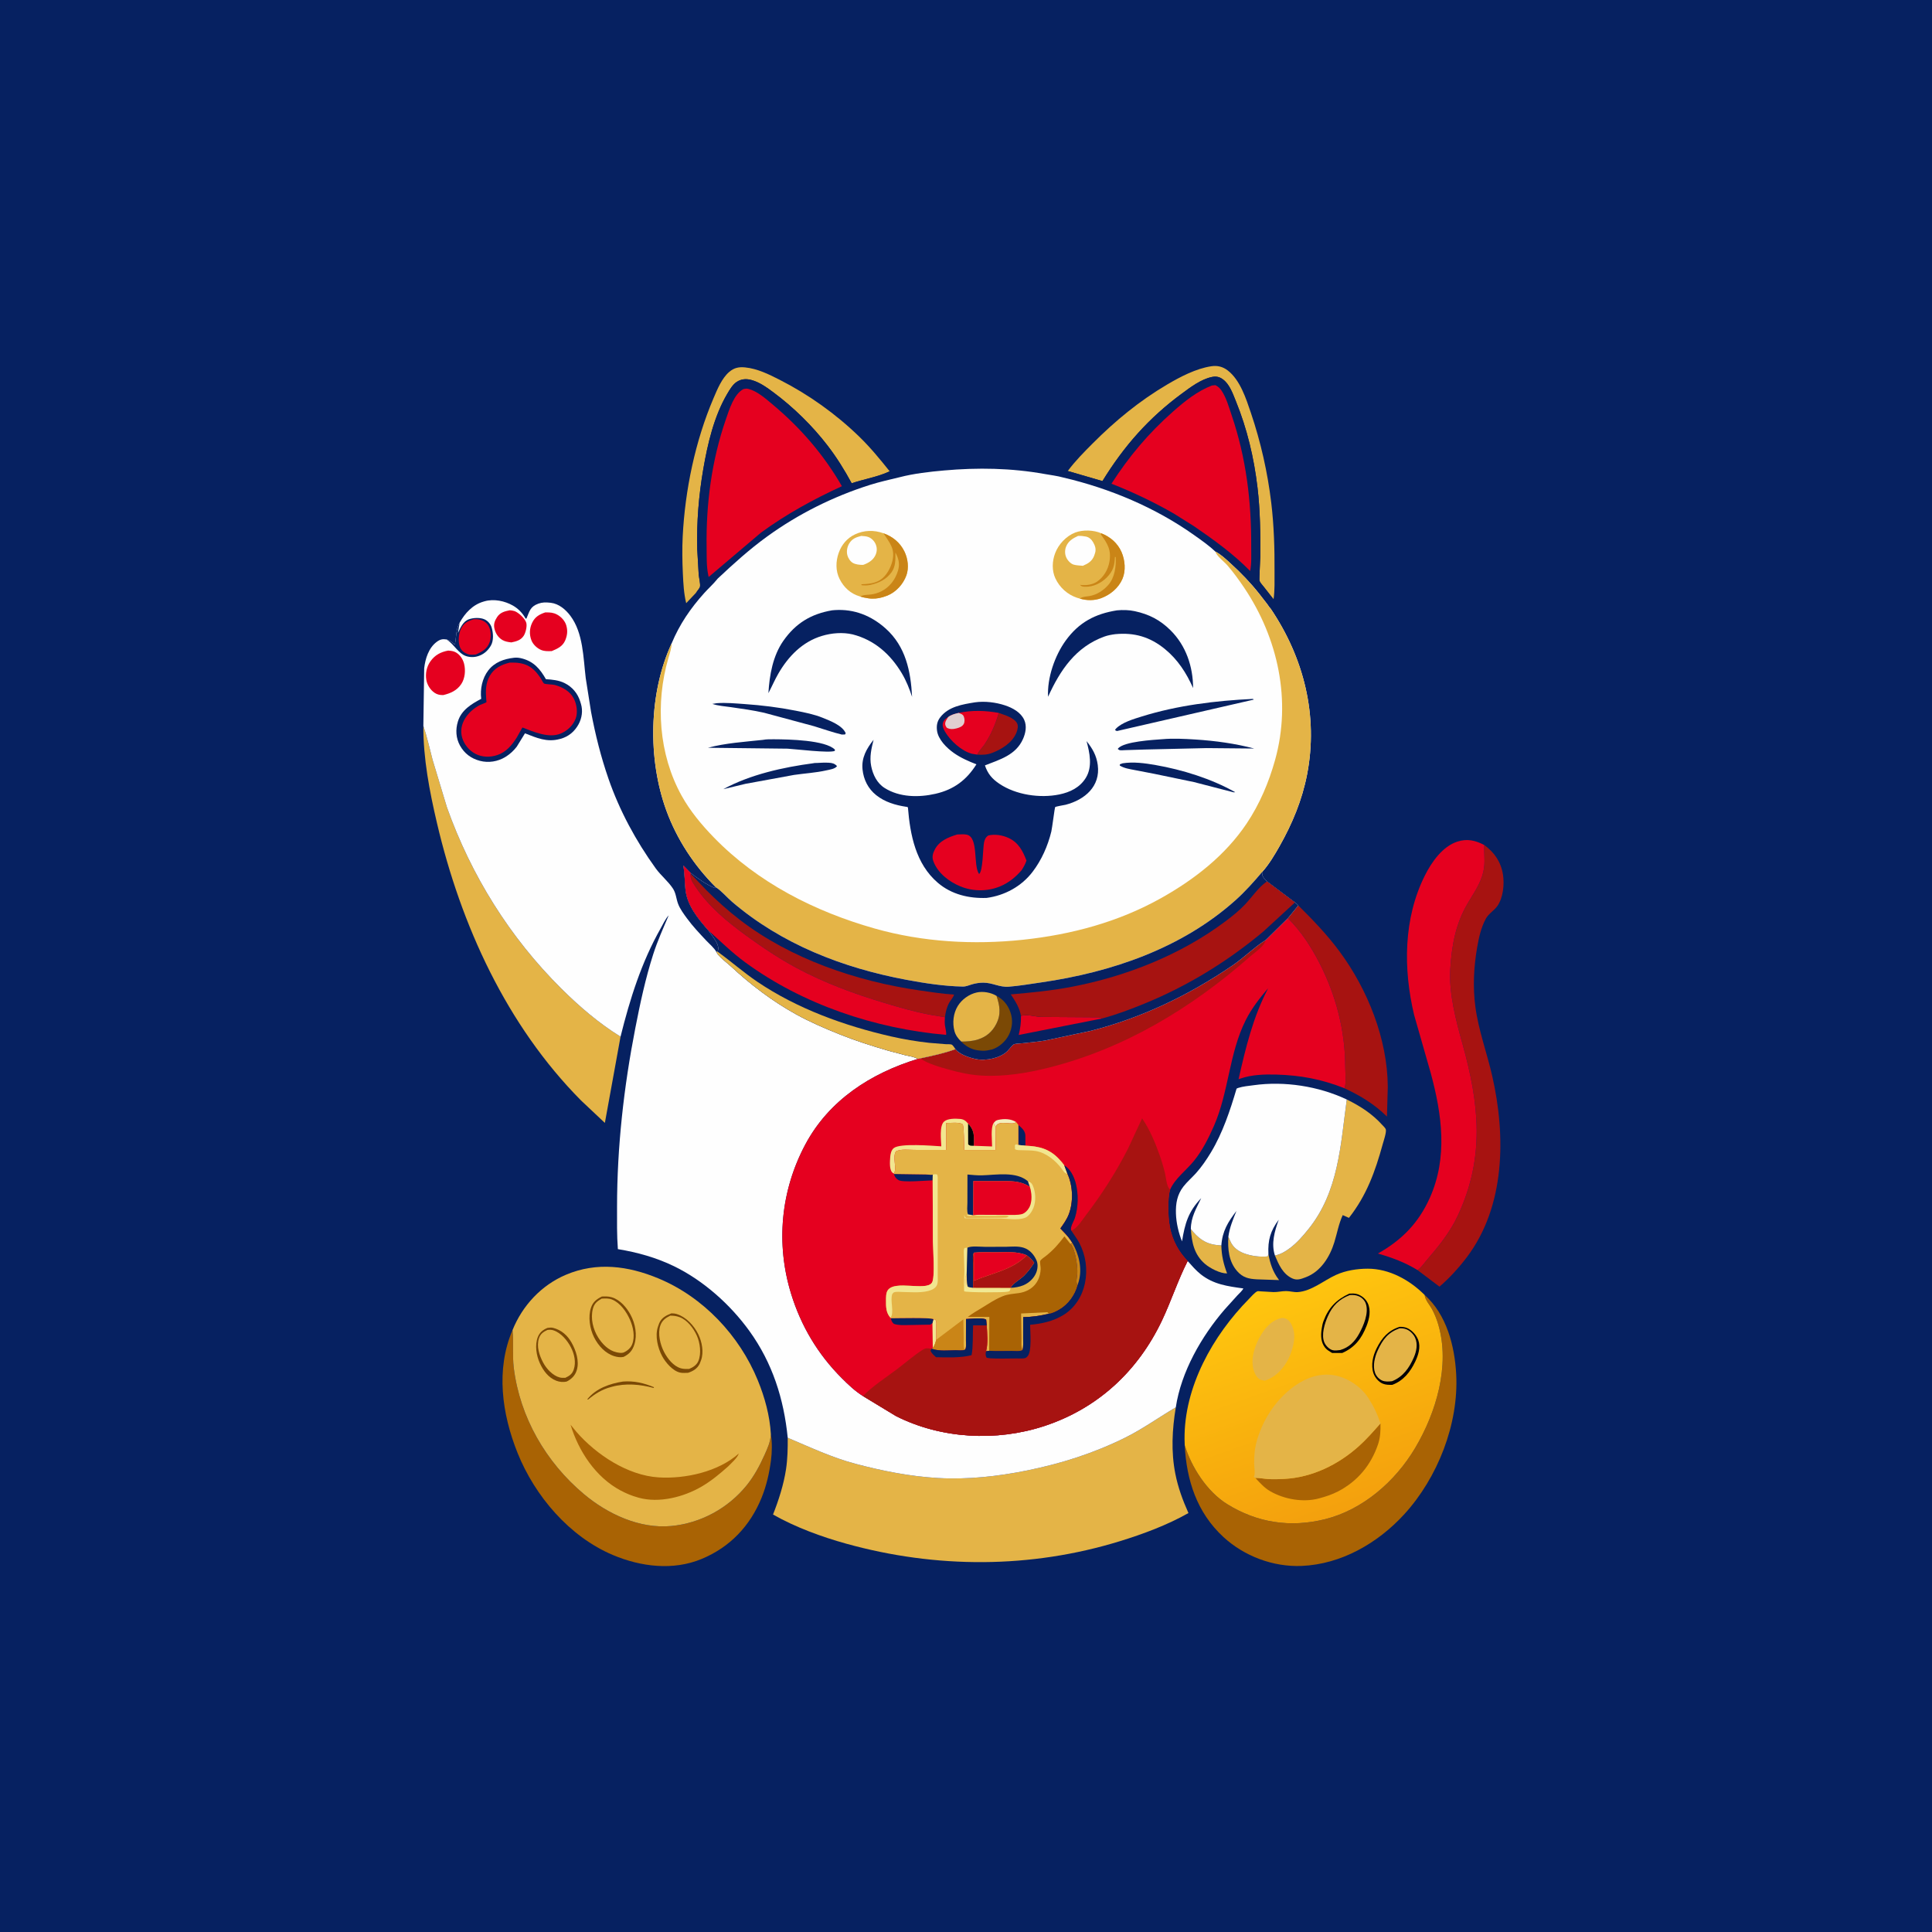 <svg width="1024" height="1024" viewBox="0 0 1024 1024" fill="none" xmlns="http://www.w3.org/2000/svg">
<rect width="1024" height="1024" fill="#062161"/>
<path d="M631.175 651.409C634.802 656.043 638.579 659.132 644.654 659.863L647.342 660.115C647.459 665.56 648.493 669.86 650.382 674.95C646.731 675 641.387 672.231 638.674 669.903C632.947 664.989 631.669 658.598 631.175 651.409Z" fill="#E4B447"/>
<path d="M651.058 655.494L652.065 657.796C653.427 660.989 656.01 663.004 659.188 664.232C662.94 665.683 667.929 666.365 671.938 665.908L672.291 664.714C673.158 669.586 674.614 674.083 677.656 678.065L677.971 678.473L666.127 678.073C661.822 677.835 658.742 677.158 655.76 673.784C651.248 668.679 650.663 662.028 651.058 655.494Z" fill="#E4B447"/>
<path d="M713.82 582.76C720.889 586.209 727.35 590.366 732.637 596.257C733.123 596.798 734.307 597.882 734.506 598.577C734.94 600.092 733.326 604.779 732.847 606.519C728.89 620.896 724.323 633.609 714.963 645.499L711.669 644.043C709.499 648.793 708.737 653.503 707.22 658.438C704.837 666.19 700.002 673.985 692.091 676.958C689.571 677.905 687.499 678.756 684.962 677.59C679.913 675.268 677.77 670.256 675.741 665.462C678.823 664.766 681.263 663.364 683.75 661.482C687.486 658.653 690.546 655.123 693.473 651.49C709.548 631.537 710.491 606.971 713.82 582.76Z" fill="#E4B447"/>
<path d="M688.116 479.911C695.988 487.706 703.451 495.447 710.051 504.388C724.917 524.53 735.397 550.717 735.552 575.976L735.119 591.8C728.341 585.156 721.2 580.827 712.62 576.815C713.635 573.85 713.019 568.898 713.013 565.69C712.984 546.476 708.219 527.895 699.522 510.787C695.024 501.94 689.661 493.687 682.61 486.657L688.116 479.911Z" fill="#A71311"/>
<path d="M565.938 249.634C569.936 244.277 574.548 239.631 579.256 234.914C591.219 222.93 604.007 212.415 618.627 203.805C625.638 199.676 633.872 195.358 642 194.123C645.265 193.627 648.098 194.329 650.718 196.341C657.298 201.396 660.443 211.266 662.988 218.793C668.217 234.262 671.845 250.25 673.786 266.468C675.244 278.645 675.593 290.754 675.528 303.009C675.501 307.847 675.711 312.862 675.015 317.646L669.789 310.979C669.077 310.067 667.915 308.868 667.535 307.794C667.342 307.251 667.968 296.493 667.978 294.985C668.061 282.731 667.941 270.563 666.495 258.371C664.632 242.646 661.011 227.301 655.035 212.619C653.427 208.669 651.748 203.709 648.191 201.083C646.308 199.692 644.574 199.337 642.277 199.821C636.499 201.04 631.023 205.211 626.375 208.635C608.824 221.562 595.708 236.463 584.319 254.988L565.938 249.634Z" fill="#E4B447"/>
<path d="M368.818 314.272L363.696 319.698C362.439 314.532 362.181 309.363 361.935 304.071C361.629 297.513 361.515 290.949 361.843 284.389C363.078 259.707 368.466 233.809 378.189 211.036C380.18 206.373 382.563 200.494 386.496 197.127C389.097 194.901 391.65 194.393 394.976 194.736C401.493 195.409 407.455 198.353 413.216 201.288C428.619 209.134 442.988 219.377 455.394 231.413C461.269 237.111 466.452 243.429 471.549 249.815L471.268 249.95C465.186 252.776 457.8 253.987 451.408 256.14C447.639 249.172 443.471 242.459 438.636 236.169C430.602 225.718 420.548 215.847 409.965 207.996C406.391 205.346 402.658 202.61 398.304 201.416C395.512 200.65 392.916 200.827 390.467 202.421C388.33 203.812 386.676 206.65 385.398 208.83C378.441 220.706 375.072 235.186 372.755 248.649C370.333 262.717 369.205 276.755 369.55 291.039L370.329 304.545C370.482 306.222 371.298 309.435 371.01 310.979C370.875 311.706 369.296 313.554 368.818 314.272Z" fill="#E4B447"/>
<path d="M786.683 447.875C792.114 451.816 795.574 456.926 796.618 463.625C797.414 468.737 796.695 475.841 793.638 480.193C791.919 482.641 789.029 484.201 787.564 486.861C784.987 491.536 783.796 497.047 782.897 502.261C781.112 512.604 780.589 523.186 781.975 533.622C783.632 546.092 788.125 558.092 790.916 570.336C798.143 602.045 797.897 639.269 777.465 666.329C773.244 671.92 768.264 677.389 762.955 681.952L751.277 673.139L751.799 672.831C753.279 671.755 754.781 669.557 755.982 668.159C762.515 660.553 768.53 653.245 772.786 644.066C787.083 613.228 784.022 585.203 775.196 553.459C771.7 540.884 767.899 526.759 768.68 513.617C769.41 501.328 771.449 489.894 777.716 479.118C780.912 473.622 784.729 468.433 786.185 462.125C787.319 457.209 786.517 453.135 786.665 448.303L786.683 447.875Z" fill="#A71311"/>
<path d="M271.639 705.005L271.704 705.663C272.301 712.09 271.52 718.492 272.311 724.931C275.535 751.178 289.357 775.041 309.52 791.937C322.106 802.482 339.026 810.397 355.774 808.817C371.288 807.353 385.798 799.489 395.643 787.387C399.653 782.458 402.619 776.918 405.215 771.142C406.892 767.412 408.346 764.292 408.574 760.13C409.285 764.251 409.202 769.703 408.655 773.851C407.746 780.757 406.295 787.3 403.674 793.777C397.594 808.798 386.878 820.058 371.851 826.29C356.719 832.564 339.605 830.413 324.852 824.191C301.833 814.483 283.47 792.937 274.29 770.009C266.048 749.427 262.699 725.878 271.639 705.005Z" fill="#A96304"/>
<path d="M755.104 686.377C766.71 696.676 771.013 713.395 771.812 728.333C773.222 754.698 761.977 783.28 744.235 802.651C730.29 817.876 710.865 829.113 689.881 829.973C674.8 830.591 659.48 824.842 648.386 814.601C634.37 801.665 628.879 784.54 627.933 766.029C631.554 777.796 639.819 790.615 650.376 797.188C666.345 807.128 683.871 809.756 702.125 805.255C722.326 800.275 739.556 785.149 750.033 767.517C761.196 748.727 768.685 723.78 762.336 702.102C761.508 699.271 760.386 696.441 758.98 693.849C757.857 691.777 755.709 689.414 755.227 687.088L755.104 686.377Z" fill="#A96304"/>
<path d="M224.386 384.676C226.349 390.517 227.703 396.695 229.267 402.665L236.888 427.903C249.785 464.122 270.21 496.825 297.447 523.914C306.903 533.319 317.511 542.443 328.905 549.43L320.595 595.165L307.963 583.27C268.477 543.445 244.26 490.24 231.594 436.204C227.667 419.452 224.292 401.945 224.386 384.676Z" fill="#E4B447"/>
<path d="M751.277 673.139C744.6 669.055 737.782 666.556 730.317 664.396C742.913 657.326 751.843 648.254 757.813 634.933C767.438 613.454 764.285 590.798 758.343 568.813L749.514 537.953C743.713 513.585 743.791 486.802 755.232 463.999C758.783 456.92 764.578 448.577 772.499 446.052C777.667 444.404 781.994 445.414 786.682 447.875L786.665 448.303C786.517 453.135 787.318 457.209 786.184 462.125C784.729 468.433 780.912 473.622 777.715 479.119C771.449 489.894 769.41 501.328 768.679 513.617C767.899 526.759 771.7 540.884 775.196 553.459C784.022 585.203 787.083 613.228 772.786 644.066C768.529 653.245 762.515 660.553 755.982 668.159C754.78 669.557 753.279 671.755 751.798 672.831L751.277 673.139Z" fill="#E5001F"/>
<path d="M368.818 314.272C369.296 313.554 370.875 311.707 371.01 310.979C371.298 309.435 370.482 306.222 370.33 304.545L369.55 291.039C369.205 276.755 370.333 262.717 372.755 248.65C375.073 235.186 378.442 220.706 385.399 208.83C386.676 206.65 388.33 203.812 390.467 202.422C392.916 200.828 395.512 200.65 398.304 201.416C402.658 202.61 406.391 205.346 409.965 207.997C420.548 215.847 430.603 225.718 438.637 236.17C443.471 242.459 447.64 249.172 451.408 256.141C457.801 253.987 465.186 252.776 471.268 249.95L471.549 249.815L472.111 250.314C472.891 251.026 473.396 251.852 473.938 252.747L476.795 252.939C471.557 254.207 466.224 255.385 461.084 257.01C441.669 263.148 423.045 272.433 406.55 284.398C397.186 291.191 388.75 298.816 380.344 306.727C375.896 307.393 372.153 311.548 368.818 314.272Z" fill="#062161"/>
<path d="M394.129 206.188C395 206.02 395.726 205.892 396.601 206.11C401.396 207.304 405.814 211.302 409.505 214.385C424.273 226.726 436.614 241.007 446.227 257.698C431.224 264.582 416.597 272.581 403.275 282.358L375.598 305.822L375.313 304.411C374.398 299.788 374.593 294.814 374.522 290.108C374.173 267.092 377.171 244.147 384.694 222.351C386.44 217.292 389.014 208.675 394.129 206.188Z" fill="#E5001F"/>
<path d="M565.938 249.634L584.319 254.988C595.708 236.464 608.824 221.562 626.375 208.635C631.023 205.211 636.499 201.04 642.277 199.821C644.574 199.337 646.308 199.692 648.191 201.083C651.748 203.71 653.427 208.669 655.035 212.62C661.011 227.302 664.632 242.647 666.495 258.371C667.941 270.563 668.061 282.731 667.978 294.985C667.968 296.494 667.342 307.252 667.535 307.795C667.915 308.868 669.077 310.067 669.789 310.979L675.015 317.647C674.362 319.198 673.638 320.779 673.383 322.455C672.791 321.975 672.171 320.872 671.695 320.241L667.371 314.67C662.811 308.912 657.7 303.609 652.269 298.666C649.795 296.415 647.076 293.815 644.089 292.301C640.74 289.098 636.687 286.289 632.91 283.608C612.264 268.949 588.143 258.852 563.564 253.105C564.701 252.442 565.329 250.769 565.938 249.634Z" fill="#062161"/>
<path d="M642.379 204.312L644.188 204.15C645.655 204.903 646.546 205.695 647.467 207.071C650.009 210.861 651.307 215.691 652.765 219.974C660.516 242.76 663.289 265.682 663.164 289.686C663.142 293.832 663.439 298.59 662.603 302.651C653.813 293.668 643.285 286.045 632.935 278.961L622.103 272.17C611.569 266.137 600.409 260.788 589.089 256.386C598.415 241.889 608.742 229.626 621.65 218.215C627.915 212.677 634.505 207.345 642.379 204.312Z" fill="#E5001F"/>
<path d="M631.175 651.409C631.186 645.21 634.095 640.415 636.664 635.053C629.806 642.165 628.036 648.487 626.492 657.946C624.658 653.388 623.437 648.176 623.275 643.25C623.098 637.93 623.9 633.137 627.286 628.828C629.263 626.311 631.8 624.143 633.943 621.751C636.942 618.405 639.541 614.58 641.854 610.735C648.056 600.433 652.02 588.51 655.409 577.016C655.755 576.827 655.865 576.751 656.287 576.615C658.849 575.787 661.785 575.558 664.444 575.188C680.816 572.904 698.874 575.695 713.82 582.76C710.491 606.971 709.548 631.537 693.473 651.49C690.547 655.123 687.487 658.653 683.75 661.482C681.263 663.364 678.823 664.766 675.741 665.462C673.657 659.047 675.57 652.544 677.755 646.478C673.341 652.39 671.929 657.307 672.291 664.714L671.938 665.908C667.929 666.365 662.94 665.683 659.188 664.232C656.01 663.004 653.427 660.989 652.065 657.796L651.058 655.494C651.704 650.59 653.516 646.375 655.344 641.824C650.843 647.71 647.852 652.507 647.342 660.115L644.654 659.863C638.579 659.132 634.802 656.043 631.175 651.409Z" fill="#FEFEFE"/>
<path d="M623.196 745.937C621.265 757.594 620.638 769.51 622.958 781.171C624.415 788.501 626.873 795.148 629.9 801.951C618.651 808.315 605.997 813.028 593.668 816.83C546.278 831.445 496.178 831.431 448.465 818.168C435.436 814.546 421.511 809.446 409.72 802.735C412.713 795.122 415.381 786.845 416.604 778.751C417.445 773.182 417.546 767.666 417.508 762.049C429.346 767.043 440.995 772.565 453.476 775.858C467.809 779.641 482.443 782.55 497.273 783.387C512.942 784.27 528.899 782.499 544.25 779.401C562.541 775.708 579.88 770.185 596.608 761.863C605.942 757.22 614.229 751.156 623.196 745.937Z" fill="#E4B447"/>
<path d="M271.639 705.005C276.874 691.993 286.937 681.163 299.959 675.646C316.291 668.727 332.929 670.921 348.925 677.563C372.753 687.455 391.953 707.878 401.66 731.614C405.352 740.64 408.022 750.361 408.574 760.13C408.346 764.292 406.892 767.412 405.215 771.142C402.619 776.918 399.653 782.458 395.643 787.387C385.798 799.489 371.288 807.353 355.774 808.817C339.026 810.397 322.106 802.482 309.52 791.937C289.357 775.041 275.535 751.178 272.311 724.931C271.52 718.492 272.301 712.09 271.704 705.663L271.639 705.005Z" fill="#E4B447"/>
<path d="M330.205 732.246C336.113 731.798 341.197 733.003 346.618 735.244L346.438 735.649C339.262 733.711 331.568 733.024 324.326 735.02L323.805 735.166C319.114 736.407 315.4 738.709 311.704 741.793L311.261 741.688C315.794 735.887 323.224 733.342 330.205 732.246Z" fill="#7B4905"/>
<path d="M290.155 703.813C291.26 703.649 292.219 703.539 293.314 703.83C297.617 704.976 300.761 707.77 302.937 711.605C305.299 715.768 307.168 721.452 305.695 726.242C304.832 729.046 302.915 730.996 300.313 732.263C298.546 732.676 296.548 732.481 294.861 731.827C290.638 730.191 287.959 726.51 286.138 722.539C284.287 718.505 283.38 712.929 285.054 708.658C286.028 706.174 287.755 704.845 290.155 703.813Z" fill="#7B4905"/>
<path d="M290.077 704.938C291.122 704.739 292.332 704.772 293.345 705.105C297.34 706.418 300.673 710.425 302.563 714.046C304.402 717.57 305.422 722.041 304.087 725.902C303.262 728.289 301.872 729.204 299.665 730.252C298.694 730.291 297.689 730.334 296.739 730.099C293.05 729.188 289.642 725.515 287.895 722.224C285.851 718.372 284.25 713.625 285.679 709.309C286.445 706.996 287.955 705.919 290.077 704.938Z" fill="#E4B447"/>
<path d="M355.858 696.094C356.856 696.085 357.861 696.205 358.812 696.515C363.793 698.137 367.891 702.626 370.133 707.23C372.055 711.176 373.122 716.695 371.575 720.958L371.39 721.438L370.832 722.856C369.542 725.441 367.322 726.76 364.669 727.619C363.304 727.663 361.743 727.798 360.406 727.491C356.547 726.602 352.708 722.116 350.906 718.699C348.63 714.385 347.136 708.25 348.641 703.445L348.832 702.875L349.41 701.284C350.731 698.332 353.031 697.225 355.858 696.094Z" fill="#7B4905"/>
<path d="M355.232 697.323C357.093 697.324 358.521 697.501 360.267 698.149C364.292 699.642 367.609 704.058 369.336 707.906C371.056 711.742 371.838 717.472 370.109 721.455C369.208 723.53 367.257 724.756 365.244 725.567C363.828 725.605 362.195 725.622 360.832 725.217C356.847 724.031 353.841 720.139 351.976 716.585C349.965 712.754 348.518 706.872 349.975 702.606C350.898 699.907 352.759 698.525 355.232 697.323Z" fill="#E4B447"/>
<path d="M319.01 687.175C320.896 687.112 322.486 687.049 324.314 687.601C328.688 688.922 332.161 693.022 334.251 696.943C336.711 701.558 337.859 707.523 336.233 712.587C335.176 715.879 333.544 717.69 330.495 719.188C328.867 719.54 327.256 719.295 325.68 718.827C320.848 717.392 317.068 713.218 314.866 708.795C312.611 704.269 311.584 697.93 313.26 693.04C314.305 689.991 316.252 688.555 319.01 687.175Z" fill="#7B4905"/>
<path d="M318.886 688.301C320.808 688.2 322.628 688.068 324.456 688.81C328.757 690.558 331.996 695.217 333.834 699.337C335.608 703.312 336.749 708.584 334.958 712.75C334.133 714.668 332.217 716.197 330.313 716.929C329.167 717.217 327.888 716.974 326.75 716.728C322.585 715.825 319.256 712.392 317.06 708.903C314.316 704.542 312.915 698.751 314.236 693.698C314.986 690.832 316.448 689.715 318.886 688.301Z" fill="#E4B447"/>
<path d="M302.405 755.124L305.538 758.938C316.038 771.023 332.721 782.023 349.062 783.046C363.208 783.931 380.782 780.051 391.575 770.388C390.88 772.709 387.566 775.516 385.858 777.296C381.404 781.255 376.875 785.026 371.699 788.017C362.27 793.463 349.396 796.794 338.656 793.852L338 793.666C334.782 792.778 331.82 791.533 328.876 789.96C315.699 782.919 306.631 769.127 302.405 755.124Z" fill="#A96304"/>
<path d="M627.933 766.029L627.837 762.814C627.564 734.995 642.905 707.794 661.958 688.474C663.038 687.379 665.135 684.895 666.479 684.387C666.807 684.263 667.773 684.426 668.177 684.44L674.937 684.829C677.205 684.889 679.431 684.283 681.687 684.294C683.756 684.304 685.805 684.98 687.875 684.836C695.157 684.331 701.703 678.621 708.124 675.72C713.298 673.384 719.255 672.448 724.894 672.436C736.353 672.413 747.184 678.448 755.104 686.377L755.227 687.088C755.709 689.414 757.857 691.777 758.98 693.849C760.386 696.441 761.508 699.271 762.336 702.102C768.685 723.78 761.196 748.727 750.033 767.517C739.556 785.149 722.326 800.275 702.125 805.255C683.871 809.756 666.345 807.128 650.376 797.188C639.819 790.615 631.554 777.796 627.933 766.029Z" fill="url(#paint0_linear_102_103)"/>
<path d="M679.195 698.563C680.14 698.443 681.244 698.704 682.063 699.199C683.701 700.186 684.698 702.073 685.255 703.838L685.387 704.268C686.555 707.825 685.857 711.967 684.742 715.469L684.568 716C684.118 717.412 683.64 718.746 682.971 720.073C680.298 725.369 676.147 729.941 670.355 731.775L670.072 731.716C669.198 731.57 668.501 731.506 667.701 731.064C665.809 730.018 664.625 727.159 664.197 725.173C662.893 719.13 665.497 712.067 668.701 707C671.208 703.037 674.438 699.633 679.195 698.563Z" fill="#E4B447"/>
<path d="M741.82 703.256C743.028 703.207 744.599 703.384 745.719 703.859C748.365 704.983 750.754 707.625 751.716 710.307C753.056 714.043 751.744 718.182 750.124 721.624C747.521 727.151 743.8 731.839 737.925 733.995C736.204 734.012 734.491 734.035 732.872 733.357C730.684 732.441 728.691 730.076 727.948 727.839C726.48 723.411 727.691 718.475 729.737 714.445C732.511 708.982 735.82 705.174 741.82 703.256Z" fill="#000006"/>
<path d="M741.789 704.019C742.92 703.958 744.162 704.093 745.237 704.473C747.244 705.184 749.199 707.14 750.051 709.063C751.524 712.382 750.775 716.19 749.387 719.401C746.974 724.981 743.645 729.747 737.829 732.067C736.078 732.274 734.15 732.438 732.5 731.687C730.836 730.93 729.432 729.37 728.811 727.651C727.455 723.902 728.649 719.118 730.275 715.625C732.954 709.874 735.689 706.234 741.789 704.019Z" fill="#E4B447"/>
<path d="M715.154 685.657C716.647 685.581 718.108 685.477 719.545 685.979C721.837 686.779 723.888 688.475 724.936 690.69C726.756 694.536 725.774 699.029 724.285 702.82C721.671 709.475 718.066 714.211 711.395 717.113L706.021 717.086C704.727 716.296 703.325 715.525 702.361 714.328C700.137 711.571 699.973 708.046 700.468 704.678L700.573 704C700.768 702.692 701.007 701.484 701.47 700.238C704.13 693.101 708.292 688.813 715.154 685.657Z" fill="#000006"/>
<path d="M715.443 686.401C717.193 686.293 718.687 686.368 720.313 687.101C721.928 687.829 723.336 689.267 723.913 690.963C725.608 695.95 722.707 702.654 720.332 706.958C718.034 711.124 714.97 714.22 710.295 715.565C709.009 715.7 707.416 715.981 706.166 715.581C704.407 715.015 702.673 713.238 701.946 711.568C700.191 707.538 702.093 701.452 703.789 697.633C706.265 692.058 709.744 688.593 715.443 686.401Z" fill="#E4B447"/>
<path d="M731.67 754.45C731.761 758.288 731.618 761.908 730.371 765.568C726.636 776.533 719.577 785.074 709.227 790.459C705.932 792.173 702.676 793.215 699.112 794.183C690.728 796.46 680.63 794.668 673.18 790.354C670.089 788.564 667.768 785.907 665.361 783.322C667.575 783.299 669.849 783.766 672.065 783.921C674.963 784.123 677.949 783.999 680.85 783.84C695.553 783.034 709.221 776.312 720.087 766.609C724.278 762.867 727.945 758.643 731.67 754.45Z" fill="#A96304"/>
<path d="M665.362 783.322L664.541 782.75C665.5 781.257 664.711 777.421 664.709 775.625C664.708 773.225 664.846 770.719 665.16 768.336C665.611 764.918 666.698 761.57 667.948 758.375C671.658 748.887 678.133 740.23 686.488 734.382C692.599 730.105 699.953 727.549 707.458 728.977C714.37 730.291 721.357 734.952 725.185 740.879C728.057 745.326 730.029 749.426 731.67 754.45C727.945 758.643 724.279 762.867 720.088 766.609C709.222 776.312 695.553 783.034 680.85 783.84C677.95 783.999 674.963 784.123 672.065 783.921C669.849 783.766 667.575 783.299 665.362 783.322Z" fill="#E4B447"/>
<path d="M243.636 330.016C246.465 324.961 250.526 320.522 256.25 318.868L256.895 318.677C261.805 317.305 267.572 318.491 271.937 321.011C274.705 322.609 277.042 325.023 278.562 327.829L279.018 327.853C280.703 323.989 280.927 321.542 285.363 319.939C287.361 319.216 289.317 319.206 291.397 319.438L291.953 319.495C296.223 320.003 299.817 323.058 302.316 326.395C309.161 335.538 309.133 348.565 310.451 359.413L313.284 377.368C315.557 389.422 318.476 401.092 322.491 412.697C328.357 429.656 337.046 445.696 347.526 460.236C350.265 464.038 354.075 467.021 356.647 470.923C358.318 473.456 358.355 476.232 359.38 478.985C360.419 481.778 362.389 484.399 364.134 486.785C367.194 490.969 370.723 494.673 374.254 498.451C375.963 500.279 378.502 502.362 379.675 504.52C380.684 506.895 385.309 510.243 387.273 512.061C397.957 521.954 409.276 530.595 422.041 537.653C429.474 541.762 437.307 545.108 445.18 548.275C453.541 551.638 462.135 554.356 470.778 556.879L479.695 559.252C481.899 559.764 484.504 560.089 486.46 561.241C461.545 568.861 439.351 583.113 426.819 606.635C413.796 631.076 411.138 659.158 419.272 685.638C424.54 702.785 433.447 717.731 446.135 730.434C449.562 733.865 453.266 737.406 457.407 739.951L474.858 750.528C498.826 762.657 528.137 764.188 553.555 755.806C581.96 746.438 603.229 726.592 615.929 699.735C620.724 689.595 624.24 678.713 629.296 668.725L629.481 668.367C631.672 670.804 633.848 673.369 636.427 675.409C643.229 680.79 650.695 681.75 658.999 682.897C658.404 684.18 656.854 685.483 655.871 686.549L649.063 694.078C636.794 708.3 626.01 727.126 623.196 745.937C614.229 751.156 605.941 757.22 596.608 761.863C579.88 770.185 562.541 775.708 544.25 779.401C528.899 782.499 512.942 784.27 497.273 783.387C482.443 782.55 467.809 779.641 453.476 775.858C440.995 772.565 429.346 767.043 417.508 762.049C415.467 741.463 409.409 722.372 397.192 705.442C387.092 691.444 372.807 678.676 357.246 671.123C347.789 666.534 337.822 663.764 327.485 662.064C326.92 654.632 327.043 647.068 327.048 639.614C327.068 607.799 330.638 576.177 336.723 544.964C339.287 531.808 342.123 518.544 346.221 505.774C348.497 498.684 351.502 491.996 354.425 485.169C352.688 486.94 351.355 489.961 350.123 492.133C340.006 509.961 333.826 529.633 328.905 549.43C317.511 542.443 306.903 533.319 297.447 523.914C270.21 496.825 249.785 464.122 236.888 427.903L229.267 402.665C227.703 396.695 226.349 390.517 224.386 384.676L224.832 354.159C225.417 349.109 227.184 343.415 231.42 340.243C233.232 338.885 234.519 338.572 236.742 338.932C238.453 339.391 239.379 340.141 240.685 341.305L241.087 341.668C241.87 337.87 241.59 333.806 243.474 330.304L243.636 330.016Z" fill="#FEFEFE"/>
<path d="M270.153 323.464C270.986 323.527 271.867 323.623 272.664 323.884C274.779 324.579 278.367 327.896 278.954 330.147C279.434 331.991 278.593 335.467 277.518 337.063C275.943 339.403 273.591 339.951 271.02 340.492C269.381 340.3 267.738 340.072 266.292 339.22C263.995 337.868 262.589 335.61 262.031 333.022C261.543 330.757 262.244 328.936 263.485 327.046C265.086 324.606 267.484 323.998 270.153 323.464Z" fill="#E5001F"/>
<path d="M289.027 324.579L289.383 324.588C291.65 324.592 293.238 324.658 295.273 325.744C297.454 326.908 299.479 329.101 300.152 331.516L300.26 331.942C300.947 334.549 300.613 336.982 299.555 339.447C298.18 342.649 295.441 343.836 292.436 345.089C290.473 345.151 288.704 345.261 286.841 344.503C284.688 343.627 282.535 341.605 281.686 339.425C280.486 336.344 280.613 333.065 282.055 330.073C283.57 326.929 285.846 325.641 289.027 324.579Z" fill="#E5001F"/>
<path d="M243.637 330.016L242.703 335.506C244.016 332.747 245.428 329.331 248.546 328.224C250.924 327.379 254.572 327.223 256.866 328.294C258.62 329.112 260.052 330.803 260.595 332.639C261.445 335.509 261.721 339.489 260.188 342.165C258.523 345.069 255.983 347.179 252.696 347.974C250.36 348.54 247.452 348.271 245.422 346.992C242.145 344.926 240.097 341.141 236.743 338.932C238.453 339.391 239.38 340.141 240.685 341.305L241.087 341.668C241.87 337.87 241.59 333.806 243.475 330.304L243.637 330.016Z" fill="#062161"/>
<path d="M251.055 328.198C252.213 328.147 253.293 328.182 254.424 328.46C256.389 328.944 258.068 330.077 259.032 331.9C260.308 334.314 260.438 337.849 259.509 340.399C258.192 344.011 255.538 345.397 252.245 346.896C250.797 347.031 249.227 347.202 247.839 346.678C246.025 345.991 244.459 344.783 243.759 342.926C242.664 340.023 243.072 335.745 244.47 332.992C245.94 330.096 248.13 329.145 251.055 328.198Z" fill="#E5001F"/>
<path d="M237.534 344.827C239.006 344.94 240.323 345.046 241.63 345.79C243.865 347.063 245.389 349.411 245.997 351.89C246.839 355.327 246.465 359.579 244.479 362.563C242.206 365.978 238.793 367.483 234.958 368.396C233.222 368.444 231.735 368.165 230.276 367.162C228.066 365.643 226.389 362.96 225.95 360.313C225.384 356.905 226.145 353.316 228.148 350.505C230.526 347.17 233.582 345.561 237.534 344.827Z" fill="#E5001F"/>
<path d="M272.342 348.639C273.804 348.437 275.265 348.628 276.69 349.002C282.963 350.646 286.276 354.604 289.35 359.989C292.687 360.175 296.25 360.545 299.28 362.063C303.33 364.093 306.209 367.518 307.532 371.827L307.731 372.5L307.919 373.087C309.011 376.686 308.423 380.647 306.639 383.914C304.57 387.703 301.349 390.431 297.175 391.564L296.562 391.724C289.857 393.524 284.436 391.093 278.25 388.674L273.891 395.758C272.246 397.918 270.112 399.862 267.785 401.26C263.789 403.661 258.953 404.45 254.41 403.273C249.777 402.073 246.138 399.395 243.806 395.164C241.615 391.188 241.387 386.737 242.688 382.438C244.54 376.324 249.765 373.201 255.05 370.392C254.394 365.242 255.615 359.441 258.811 355.31C262.167 350.974 267.09 349.258 272.342 348.639Z" fill="#062161"/>
<path d="M270.17 351.189C278.064 350.958 282.406 352.941 286.747 359.76C287.053 360.239 287.89 361.966 288.297 362.236C289.112 362.776 292.71 362.691 294.009 363.044C298.156 364.174 302.102 366.333 304.144 370.287C305.702 373.302 306.325 377.636 305.122 380.846C303.761 384.478 300.808 387.238 297.291 388.758C290.976 391.488 282.783 387.862 276.891 385.582L273.856 390.959C271.288 395.025 268.274 398.622 263.563 400.203C259.745 401.484 255.505 401.396 251.901 399.503C248.656 397.798 246.013 394.569 244.972 391.059C242.767 383.614 248.169 376.881 254.414 373.64C255.001 373.335 257.552 372.516 257.843 372.162C257.853 372.149 257.712 370.607 257.704 370.51C257.365 366.21 257.365 362.127 259.573 358.251C261.938 354.101 265.721 352.31 270.17 351.189Z" fill="#E5001F"/>
<path d="M682.61 486.657C689.661 493.687 695.024 501.94 699.522 510.787C708.219 527.895 712.984 546.476 713.013 565.69C713.019 568.898 713.635 573.85 712.62 576.815C700.505 571.986 689.247 569.895 676.252 569.539C670.164 569.371 663.278 569.614 657.5 571.656L656.461 572.018C660.273 555.174 664.084 539.222 672.148 523.78C667.627 529.011 663.387 534.492 660.266 540.688C651.423 558.244 651.302 578.714 643.436 596.699C640.583 603.223 637.275 609.799 632.77 615.352C628.747 620.311 622.728 624.638 620.179 630.554C619.338 633.445 619.281 636.628 619.257 639.621C619.197 647.19 620.022 653.782 623.676 660.541C625.194 663.349 627.282 666.058 629.481 668.367L629.295 668.725C624.24 678.713 620.724 689.595 615.929 699.735C603.229 726.592 581.96 746.438 553.554 755.806C528.137 764.188 498.825 762.657 474.858 750.528L457.407 739.951C453.266 737.406 449.562 733.865 446.135 730.434C433.447 717.731 424.54 702.785 419.272 685.638C411.138 659.158 413.796 631.076 426.819 606.635C439.351 583.113 461.545 568.861 486.46 561.241L487.729 560.965C493.878 559.653 500.525 558.25 506.409 556.072C508.454 558.699 513.153 560.372 516.308 561.104L516.875 561.23L517.29 561.328C522.341 562.422 530.058 560.867 533.871 557.188C534.68 556.407 536.529 553.876 537.396 553.503C538.407 553.067 540.562 553.087 541.716 552.958C545.795 552.499 549.914 552.186 553.962 551.494L578.264 546.328C605.183 539.473 630.379 527.336 653.263 511.699C659.273 507.592 664.527 502.243 670.636 498.354L670.921 498.177L682.61 486.657Z" fill="#E5001F"/>
<path d="M526.609 595.256C527.394 594.328 527.797 593.823 529.023 593.563C532.305 592.866 535.805 592.933 538.648 594.75C537.364 595.522 536.712 595.449 535.25 595.381C533.338 595.293 529.687 594.623 528.307 596.234C528.113 596.46 527.936 596.85 527.801 597.121L526.609 595.256Z" fill="#F3EFBC"/>
<path d="M494.743 699.176C495.228 699.351 495.784 699.379 496.023 699.878C496.411 700.687 496.261 701.74 496.262 702.618L496.236 710.103C495.792 711.637 495.484 712.984 494.502 714.274L494.396 714.433L494.2 701.313L494.743 699.176Z" fill="#F2E690"/>
<path d="M539.763 596.269C541.498 597.8 543.226 599.151 543.458 601.625L543.485 607.249L539.762 606.873L539.763 596.269Z" fill="#062161"/>
<path d="M473.793 622.223L490.608 622.465C491.531 622.467 493.601 622.82 494.379 622.593L494.336 625.606C491.049 625.677 478.467 626.872 476.169 625.451C474.822 624.618 474.198 623.691 473.793 622.223Z" fill="#062161"/>
<path d="M472.173 698.687C475.03 698.69 493.397 698.206 494.743 699.176L494.2 701.313L493.063 702.091L481.408 702.307C478.898 702.34 476.142 702.516 473.752 701.656C472.687 700.707 472.488 700.061 472.173 698.687Z" fill="#062161"/>
<path d="M473.807 621.988C473.23 621.694 473.221 621.769 472.869 621.389C471.299 619.695 471.666 615.598 471.823 613.377C471.942 611.702 472.323 609.632 473.705 608.517C477.024 605.839 494.014 607.267 498.909 607.58C498.794 604.374 497.805 596.769 500.35 594.469C502.254 592.748 506.311 592.84 508.737 593.041C510.835 593.215 511.768 593.978 513.105 595.519C516.747 599.461 516.202 602.261 516.144 607.285L525.823 607.644C525.828 604.456 524.987 597.846 526.609 595.256L527.801 597.121L527.699 609.513L511.077 609.52C511.027 607.86 510.933 596.47 510.222 595.915C508.56 594.621 503.639 595.222 501.473 595.247L501.492 609.49L484.623 609.47C481.628 609.471 477.556 608.888 474.873 610.218C472.802 613.51 475.615 618.95 473.807 621.988Z" fill="#F2E690"/>
<path d="M513.105 595.519C516.748 599.461 516.202 602.261 516.145 607.285C514.786 607.228 514.162 607.468 513.162 606.5L513.105 595.519Z" fill="#000006"/>
<path d="M506.41 556.072C508.454 558.699 513.154 560.372 516.308 561.104L516.875 561.23L517.29 561.328C522.341 562.422 530.059 560.867 533.872 557.188C534.68 556.407 536.529 553.876 537.397 553.503C538.408 553.067 540.562 553.087 541.716 552.958C545.795 552.499 549.914 552.186 553.963 551.494L578.264 546.328C605.183 539.473 630.38 527.336 653.264 511.699C659.273 507.592 664.528 502.243 670.637 498.354L670.922 498.177C669.95 501.667 665.64 504.309 662.938 506.686C647.324 520.421 630.737 532.632 612.606 542.897C594.891 552.927 575.824 560.837 556.075 565.816C544.396 568.759 532.032 570.804 519.945 570.055C514.073 569.691 508.548 568.495 502.906 566.909C498.163 565.576 491.761 563.821 487.729 560.965C493.878 559.653 500.525 558.25 506.41 556.072Z" fill="#A71311"/>
<path d="M538.648 594.75L539.763 596.269L539.762 606.873L543.485 607.249C550.734 607.527 556.281 608.914 561.402 614.427C562.372 615.472 563.288 616.517 564.104 617.69L565.768 622.093C568.722 628.494 568.993 637.171 566.434 643.735C565.401 646.384 563.672 648.804 562.032 651.107C563.987 653.148 566.013 655.129 567.569 657.5L568.329 658.684L567.48 659.45C569.945 662.279 571.228 671.35 570.99 674.925C570.876 676.632 570.032 679.888 571.126 681.19C569.718 686.515 566.111 691.415 561.312 694.174C559.944 694.96 557.421 696.29 555.881 696.295C551.495 697.381 546.833 698.071 542.307 698.093L542.295 709.428C542.287 711.436 542.489 713.65 541.963 715.591C540.448 716.359 537.891 716.019 536.185 716.018C532.251 716.017 528.216 716.176 524.292 715.951L522.666 716.185C523.733 711.937 523.24 706.842 522.978 702.478L522.687 699.413C520.557 698.217 514.709 699.046 512.01 699.117L511.985 710.545C511.978 711.861 512.272 714.147 511.602 715.261L511.329 715.429C510.177 715.944 507.837 715.645 506.556 715.651C502.658 715.669 497.616 716.281 493.929 714.852L494.396 714.433L494.502 714.274C495.484 712.984 495.792 711.637 496.236 710.103L496.262 702.618C496.261 701.74 496.411 700.687 496.023 699.878C495.784 699.379 495.228 699.351 494.743 699.176C493.397 698.206 475.03 698.69 472.173 698.687L471.98 698.461C469.608 695.794 469.567 692.714 469.602 689.297C469.618 687.618 469.533 685.346 470.514 683.899C474.327 678.28 490.637 684.458 493.92 679.903C495.728 677.393 494.492 661.765 494.458 658.006L494.336 625.606L494.379 622.593C493.601 622.82 491.531 622.467 490.608 622.465L473.793 622.223L473.807 621.988C475.615 618.95 472.802 613.51 474.873 610.218C477.556 608.888 481.628 609.471 484.623 609.47L501.492 609.49L501.473 595.247C503.639 595.222 508.56 594.621 510.222 595.915C510.933 596.47 511.027 607.86 511.077 609.52L527.699 609.513L527.801 597.121C527.936 596.85 528.113 596.46 528.306 596.234C529.686 594.623 533.337 595.293 535.25 595.381C536.712 595.449 537.364 595.522 538.648 594.75Z" fill="#E4B447"/>
<path d="M510.94 681.715C510.81 679 511.116 676.293 511.135 673.579L510.834 664.306C510.841 663.315 510.666 662.282 511.265 661.438L512.746 661.312L512.362 675.196C511.085 677.558 511.687 679.329 510.94 681.715Z" fill="#F2E690"/>
<path d="M512.362 675.196C512.431 677.394 512.277 679.827 512.938 681.934C513.8 682.401 514.786 682.426 515.744 682.54L535.627 682.582C535.566 683.166 535.42 683.578 535.223 684.125C534.869 684.364 534.781 684.455 534.313 684.586C532.33 685.136 512.291 685.081 511.008 684.404L510.94 681.715C511.687 679.329 511.085 677.558 512.362 675.196Z" fill="url(#paint1_linear_102_103)"/>
<path d="M565.769 622.093C564.223 621.987 563.666 620.71 562.819 619.573C559.568 615.212 554.662 611.104 549.131 610.084C546.71 609.637 543.98 609.748 541.514 609.633C540.344 609.579 538.989 609.737 537.97 609.094L537.905 607.063L538.438 606.511L539.762 606.873L543.485 607.249C550.734 607.527 556.282 608.914 561.402 614.427C562.373 615.472 563.288 616.517 564.104 617.69L565.769 622.093Z" fill="#F2E690"/>
<path d="M544.804 626.086C546.182 626.613 546.759 626.915 547.39 628.346C548.983 631.96 549.184 636.643 547.685 640.318C546.904 642.234 545.323 644.665 543.313 645.445C539.465 646.939 533.985 645.892 529.929 645.826L511.343 645.688C511.019 644.916 511.053 644.715 511.147 643.872C511.322 644.823 511.274 644.88 512 645.5L531.875 645.409C533.167 645.35 533.463 645.514 534.675 644.773C533.913 644.063 530.152 644.43 528.909 644.44L515.75 644.41C514.438 644.428 513.592 644.717 512.341 644.113L513.079 643.641L515.825 644.097C517.896 643.751 520.39 643.885 522.509 643.882L534.563 643.931C536.806 643.936 539.209 644.028 541.409 643.537C543.197 643.137 544.82 641.34 545.625 639.776C547.159 636.796 546.853 632.059 545.778 628.963L544.804 626.086Z" fill="#F2E690"/>
<path d="M513.079 643.641C512.357 642.035 512.743 639.286 512.743 637.526L512.774 622.522C515.353 622.737 517.972 623.029 520.561 622.951C528.168 622.717 538.606 620.763 544.804 626.086L545.778 628.963C540.197 625.562 535.426 626.035 529.119 626.011L515.896 625.984L515.825 644.097L513.079 643.641Z" fill="#062161"/>
<path d="M496.236 710.103L510.595 699.277L510.776 709.356C510.797 711.129 510.596 713.266 511.066 714.959L511.602 715.261L511.329 715.429C510.177 715.944 507.837 715.645 506.556 715.651C502.658 715.669 497.616 716.281 493.929 714.852L494.396 714.433L494.502 714.274C495.484 712.984 495.792 711.637 496.236 710.103Z" fill="#CA8517"/>
<path d="M512.746 661.312C514.773 660.255 519.574 660.842 521.936 660.843L533.065 660.827C536.176 660.76 539.649 660.364 542.657 661.356C545.835 662.404 548.04 664.998 549.36 667.988C550.258 670.023 550.012 672.58 549.189 674.602C547.988 677.553 545.356 679.99 542.437 681.213C540.375 682.078 537.845 682.51 535.627 682.582C536.681 680.26 540.859 678.061 542.792 676.104C544.862 674.008 546.592 671.766 548.157 669.274C546.964 667.606 545.81 666.549 544.19 665.329C539.233 663.112 533.038 663.726 527.733 663.723C523.907 663.721 519.976 663.54 516.168 663.919C515.403 665.419 515.74 667.948 515.739 669.639L515.744 682.54C514.786 682.426 513.8 682.401 512.938 681.934C512.277 679.827 512.431 677.394 512.362 675.196L512.746 661.312Z" fill="#062161"/>
<path d="M516.168 663.919L516.147 678.862C525.555 674.821 536.814 673.015 544.19 665.329C545.81 666.549 546.964 667.606 548.157 669.274C546.592 671.766 544.862 674.008 542.792 676.104C540.859 678.061 536.681 680.26 535.627 682.582L515.744 682.54L515.739 669.639C515.739 667.948 515.403 665.419 516.168 663.919Z" fill="#A71311"/>
<path d="M494.379 622.593C495.303 622.348 495.766 622.246 496.689 622.531C497.184 623.631 496.987 625.022 496.989 626.207L496.997 633.947L497.011 666.63L497.013 676.035C497.01 677.535 497.205 679.327 496.74 680.77C496.286 682.173 494.958 683.186 493.625 683.716C489.239 685.462 483.252 684.844 478.629 684.788C477.429 684.774 474.878 684.475 473.805 684.987C473.449 685.156 473.241 685.537 472.958 685.813C471.591 689.215 474.17 695.644 471.98 698.461C469.608 695.794 469.567 692.714 469.602 689.297C469.618 687.618 469.533 685.346 470.514 683.899C474.327 678.28 490.637 684.458 493.92 679.903C495.728 677.393 494.492 661.765 494.458 658.006L494.336 625.606L494.379 622.593Z" fill="#F2E690"/>
<path d="M516.168 663.919C519.976 663.54 523.907 663.721 527.733 663.723C533.038 663.726 539.233 663.112 544.19 665.329C536.814 673.015 525.555 674.821 516.147 678.862L516.168 663.919Z" fill="#E5001F"/>
<path d="M515.825 644.097L515.896 625.984L529.119 626.011C535.426 626.035 540.197 625.562 545.778 628.963C546.853 632.059 547.159 636.796 545.625 639.776C544.82 641.34 543.197 643.137 541.409 643.537C539.209 644.028 536.806 643.936 534.563 643.931L522.509 643.882C520.39 643.885 517.896 643.751 515.825 644.097Z" fill="#E5001F"/>
<path d="M524.292 715.951L524.376 698.011L512.955 698.002C515.487 696.042 518.337 694.463 521.058 692.779C524.204 690.832 527.428 688.703 530.848 687.277L531.481 687.022C534.294 685.865 537.041 685.795 540 685.36C546.96 684.337 551.284 679.555 551.568 672.622C551.617 671.432 551.105 669.388 551.343 668.35C551.505 667.644 553.779 666.127 554.333 665.692C558.366 662.514 561.069 659.371 564.16 655.288L567.48 659.45C569.945 662.279 571.228 671.35 570.99 674.925C570.876 676.632 570.032 679.888 571.126 681.19C569.718 686.515 566.111 691.415 561.312 694.174C559.944 694.96 557.421 696.29 555.881 696.295C551.495 697.381 546.833 698.071 542.307 698.093L542.295 709.428C542.287 711.436 542.489 713.65 541.963 715.591C540.448 716.359 537.891 716.019 536.185 716.018C532.251 716.017 528.216 716.176 524.292 715.951Z" fill="#A96304"/>
<path d="M541.963 715.591C541.107 713.836 541.428 711.344 541.407 709.438L541.207 696.174L555.114 695.501L555.881 696.295C551.495 697.381 546.833 698.071 542.308 698.093L542.295 709.428C542.287 711.436 542.489 713.65 541.963 715.591Z" fill="#E4B447"/>
<path d="M567.85 652.294C571.183 650.802 573.487 646.761 575.667 643.906C584.123 632.832 591.571 621.187 597.898 608.769L605.335 592.742C609.382 598.666 612.241 605.515 614.629 612.252C615.738 615.382 616.707 618.657 617.485 621.884C618.048 624.216 618.23 628.258 619.782 630.117L620.179 630.554C619.338 633.445 619.281 636.628 619.257 639.621C619.197 647.19 620.022 653.782 623.676 660.541C625.195 663.349 627.282 666.058 629.481 668.367L629.296 668.725C624.24 678.713 620.724 689.595 615.929 699.735C603.229 726.592 581.96 746.438 553.555 755.806C528.137 764.188 498.825 762.657 474.858 750.528L457.407 739.951C462.611 734.511 469.516 730.203 475.52 725.64C479.865 722.338 484.226 718.507 488.795 715.576C490.618 714.406 491.587 714.484 493.616 714.937L493.929 714.852C497.616 716.281 502.658 715.669 506.556 715.651C507.837 715.645 510.177 715.944 511.329 715.429L511.602 715.261C512.272 714.147 511.978 711.861 511.985 710.545L512.01 699.117C514.709 699.046 520.557 698.217 522.687 699.413L522.978 702.478C523.24 706.842 523.733 711.937 522.666 716.185L524.293 715.951C528.217 716.176 532.251 716.017 536.185 716.018C537.891 716.019 540.448 716.359 541.963 715.591C542.489 713.65 542.287 711.436 542.295 709.428L542.307 698.093C546.833 698.071 551.495 697.381 555.881 696.295C557.421 696.29 559.945 694.96 561.313 694.174C566.111 691.415 569.719 686.515 571.126 681.19C570.032 679.888 570.876 676.632 570.99 674.925C571.228 671.35 569.945 662.279 567.481 659.45L568.33 658.684L567.569 657.5C566.013 655.129 563.987 653.148 562.032 651.107C563.672 648.804 565.401 646.384 566.434 643.735C568.993 637.171 568.722 628.494 565.768 622.093L564.104 617.69C567.289 619.582 569.264 623.65 570.161 627.125C571.65 632.896 571.528 639.817 569.707 645.505C569.127 647.32 566.901 650.69 567.85 652.294Z" fill="#A71311"/>
<path d="M511.602 715.261C512.272 714.147 511.978 711.861 511.985 710.545L512.01 699.117C514.709 699.046 520.557 698.217 522.687 699.413L522.978 702.478L515.769 702.476C515.499 707.548 515.861 713.317 514.956 718.265C509.056 719.774 502.199 719.452 496.13 719.351C494.98 718.315 493.885 717.426 493.201 716L493.616 714.937L493.929 714.852C497.616 716.281 502.658 715.669 506.556 715.651C507.837 715.645 510.177 715.944 511.329 715.429L511.602 715.261Z" fill="#062161"/>
<path d="M564.104 617.69C567.289 619.582 569.264 623.65 570.161 627.125C571.65 632.896 571.528 639.817 569.707 645.505C569.127 647.32 566.901 650.69 567.85 652.294C569.217 654.432 570.803 656.428 571.996 658.673C575.489 665.245 576.57 672.885 575.037 680.182C573.61 686.969 569.791 693.109 563.865 696.836C558.429 700.255 552.285 701.588 545.978 702.174C546.009 705.909 547.047 716.476 544.512 719.009C544.341 719.181 543.854 719.608 543.687 719.691C542.636 720.211 540.024 719.993 538.794 719.998C534.216 720.016 529.513 720.197 524.946 719.938L522.957 719.641C522.416 718.724 522.307 717.871 522.496 716.785L522.666 716.185L524.292 715.951C528.216 716.176 532.251 716.017 536.185 716.018C537.891 716.019 540.448 716.359 541.963 715.591C542.489 713.65 542.287 711.436 542.295 709.428L542.307 698.093C546.833 698.071 551.495 697.381 555.881 696.295C557.421 696.29 559.944 694.96 561.312 694.174C566.111 691.415 569.719 686.515 571.126 681.19C570.032 679.888 570.876 676.632 570.99 674.925C571.228 671.35 569.945 662.279 567.48 659.45L568.33 658.684L567.569 657.5C566.013 655.129 563.987 653.148 562.032 651.107C563.672 648.804 565.401 646.384 566.434 643.735C568.993 637.171 568.722 628.494 565.768 622.093L564.104 617.69Z" fill="#062161"/>
<path d="M568.329 658.684C571.817 664.661 573.683 672.247 571.784 679.084L571.126 681.19C570.032 679.888 570.876 676.632 570.99 674.925C571.228 671.35 569.945 662.279 567.48 659.45L568.329 658.684Z" fill="#CA8517"/>
<path d="M476.795 252.939C484.384 250.972 492.583 250.049 500.375 249.353C518.239 247.758 535.992 248.055 553.685 251.228C556.948 251.813 560.38 252.21 563.564 253.105C588.143 258.852 612.264 268.949 632.911 283.608C636.688 286.289 640.74 289.098 644.089 292.301C647.076 293.815 649.795 296.415 652.269 298.666C657.7 303.609 662.812 308.912 667.372 314.67L671.695 320.241C672.172 320.872 672.791 321.975 673.384 322.455C691.067 348.545 698.834 379.385 692.773 410.509C690.138 424.039 685.015 436.401 678.262 448.36C675.63 453.022 672.528 458.249 668.93 462.218C668.902 464.492 669.632 465.224 671.237 466.864L671.555 467.184L686.364 478.303C686.917 478.804 687.659 479.335 688.117 479.911L682.61 486.657L670.921 498.177L670.636 498.354C664.528 502.243 659.273 507.592 653.263 511.699C630.379 527.336 605.183 539.473 578.264 546.328L553.963 551.494C549.914 552.186 545.795 552.499 541.716 552.958C540.562 553.087 538.408 553.067 537.397 553.503C536.529 553.876 534.68 556.407 533.872 557.188C530.059 560.867 522.341 562.422 517.29 561.328L516.875 561.23L516.308 561.104C513.154 560.372 508.454 558.699 506.41 556.072C500.525 558.25 493.878 559.653 487.729 560.965L486.46 561.241C484.504 560.089 481.899 559.764 479.695 559.252L470.778 556.879C462.135 554.356 453.541 551.638 445.18 548.275C437.307 545.108 429.474 541.762 422.041 537.653C409.276 530.595 397.957 521.954 387.273 512.061C385.309 510.243 380.684 506.895 379.675 504.52L380.374 504.434L380.454 504.112L380.55 503.64L380.669 503.118C381.04 499.945 377.231 495.838 375.589 493.299C370.027 486.909 364.151 480.01 363.296 471.276C362.886 467.084 362.907 462.926 362.233 458.752L366.15 462.738C369.706 465.482 374.815 469.204 379.015 470.682L379.497 470.333C367.945 458.832 358.757 444.885 353.169 429.556C343.24 402.321 343.789 367.345 356.001 340.963C360.206 330.859 365.978 322.427 373.273 314.322C375.495 311.853 378.002 309.629 380.09 307.046L380.344 306.727C388.75 298.816 397.186 291.191 406.55 284.398C423.045 272.433 441.669 263.148 461.084 257.01C466.224 255.385 471.557 254.207 476.795 252.939Z" fill="#FEFEFE"/>
<path d="M431.204 404.515C431.524 404.368 432.522 404.411 432.885 404.389C434.986 404.264 437.086 404.155 439.191 404.26C441.054 404.354 442.359 404.662 443.649 406.063C442.553 407.571 439.748 407.911 437.979 408.313C432.337 409.591 426.582 409.89 420.875 410.722L395.086 415.45L383.346 418.275C397.734 410.467 415.118 406.654 431.204 404.515Z" fill="#062161"/>
<path d="M595.043 404.563C600.783 403.669 606.827 404.505 612.5 405.493C626.64 407.955 642.199 412.78 654.688 419.893L653.791 419.938L632.868 414.525L611.801 410.145L601.438 408.147C598.753 407.626 595.835 407.227 593.494 405.751L593.563 405.085L595.043 404.563Z" fill="#062161"/>
<path d="M404.335 392.152C406.24 391.768 408.524 391.821 410.482 391.833C417.863 391.876 437.477 392.209 442.53 397.329L442.438 398.002C439.597 399.241 421.82 397.067 417.469 396.811L375.205 396.328C384.681 393.803 394.606 393.213 404.335 392.152Z" fill="#062161"/>
<path d="M616.141 391.785C621.789 391.283 627.838 391.593 633.5 391.951C644.043 392.62 654.514 394.041 664.738 396.736L639.579 396.505L607.209 397.252L596.443 397.586C595.636 397.588 594.046 397.813 593.375 397.582C593.019 397.459 592.75 397.161 592.438 396.951L592.687 396.601C595.963 393.013 611.068 392.155 616.141 391.785Z" fill="#062161"/>
<path d="M379.858 372.708C384.791 372.339 389.655 372.819 394.57 373.159C403.762 373.795 412.765 374.902 421.813 376.695C426.583 377.641 431.463 378.585 435.985 380.422C439.936 382.027 446.475 384.464 448.244 388.625L447.875 389.29L446.169 389.329C441.227 388.146 436.354 386.377 431.479 384.909L405.015 377.781C399.172 376.451 393.27 375.651 387.342 374.799C384.145 374.34 380.626 374.116 377.562 373.087L379.858 372.708Z" fill="#062161"/>
<path d="M663.965 370.438C664.325 370.564 664.138 370.461 664.489 370.813L592.063 387.454C591.372 387.262 591.736 387.412 590.999 386.938C591.199 386.563 591.239 386.435 591.579 386.093C594.809 382.848 600.936 381.066 605.216 379.734C624.13 373.843 644.228 371.387 663.965 370.438Z" fill="#062161"/>
<path d="M441.014 323.485L442.543 323.354C452.798 322.71 461.838 326.347 469.411 333.12C480.05 342.633 482.708 355.707 483.424 369.331C481.98 364.982 480.328 360.801 477.976 356.857C471.952 346.755 463.468 339.201 451.914 336.243C446.631 335.013 440.788 335.494 435.617 337.053C425.275 340.172 417.846 347.857 412.543 357.018C410.599 360.378 409.086 363.957 407.272 367.386C407.844 357.853 409.597 347.644 415.193 339.648C421.711 330.333 429.863 325.396 441.014 323.485Z" fill="#062161"/>
<path d="M592.015 323.499C595.171 323.211 598.345 323.27 601.452 323.94C609.043 325.576 614.897 328.588 620.44 334.098C628.632 342.242 632.326 353.31 632.364 364.687C628.817 356.688 624.259 349.595 617.419 344.006C609.529 337.56 601.215 335.145 591.091 336.123C589.132 336.379 587.126 336.742 585.263 337.419C570.082 342.937 561.874 355.283 555.502 369.295C554.953 359.366 559.061 347.5 564.834 339.535C571.848 329.859 580.416 325.336 592.015 323.499Z" fill="#062161"/>
<path d="M456.015 316.195L455.626 316.081C450.789 314.629 447.263 311.374 445.013 306.907C442.82 302.553 442.935 297.526 444.54 293C446.062 288.703 449.007 285.181 453.155 283.234C458.001 280.96 463.257 280.843 468.264 282.645C473.223 284.43 477.099 287.615 479.406 292.381C481.21 296.11 481.828 301.048 480.389 304.994C478.686 309.664 474.966 313.771 470.328 315.679L468.5 316.312L467.943 316.496C465.582 317.235 462.692 317.515 460.25 317.117C458.784 316.879 457.432 316.656 456.015 316.195Z" fill="#E4B447"/>
<path d="M456.475 284.052C457.766 284.156 459.214 284.183 460.424 284.691C462.129 285.408 463.528 286.92 464.203 288.634C464.988 290.631 464.829 292.692 463.83 294.599C462.513 297.112 460.064 298.496 457.492 299.401C455.773 299.436 453.511 299.213 452 298.339C450.652 297.558 449.545 295.829 449.141 294.351C448.578 292.291 448.976 289.983 450.043 288.156C451.565 285.549 453.682 284.754 456.475 284.052Z" fill="#FEFEFE"/>
<path d="M468.264 282.645C473.223 284.43 477.099 287.615 479.406 292.381C481.21 296.11 481.828 301.048 480.389 304.994C478.686 309.664 474.967 313.771 470.329 315.679L468.5 316.312L467.944 316.496C465.583 317.235 462.692 317.515 460.25 317.117C458.785 316.879 457.432 316.656 456.016 316.195C457.368 315.166 460.046 315.312 461.724 315.073C463.577 314.809 465.361 314.285 467.041 313.453C471.466 311.258 474.49 307.269 475.92 302.594C477.015 299.015 476.346 296.107 474.588 292.864C474.577 296.506 474.787 300.13 472.564 303.266C469.883 307.052 465.782 309.034 461.385 309.996C459.7 310.365 458.398 310.327 456.688 310.168L456.496 309.688C459.967 309.491 463.312 309.352 466.376 307.487C469.792 305.407 472.188 300.883 473.046 297.091C474.496 290.683 471.445 287.684 468.264 282.645Z" fill="#CA8517"/>
<path d="M572.305 317.254L570.814 316.822C565.776 315.128 561.618 311.376 559.376 306.556C557.439 302.395 557.646 297.433 559.253 293.188C561.042 288.461 565.112 284.11 569.858 282.265C573.872 280.705 579.753 280.881 583.698 282.658C588.454 284.5 592.393 287.905 594.444 292.625C596.292 296.878 596.78 302.46 594.936 306.778C592.864 311.632 588.454 315.284 583.554 317.075C579.971 318.385 575.95 318.359 572.305 317.254Z" fill="#E4B447"/>
<path d="M571.399 284.047C572.747 283.969 574.233 284.122 575.563 284.388C577.242 284.725 578.545 285.93 579.376 287.385C580.402 289.183 581.038 290.971 580.435 293.012L580.255 293.562L579.938 294.531C578.801 297.472 576.723 298.691 573.946 299.884C572.384 299.73 570.591 299.694 569.085 299.271C567.457 298.813 565.827 296.982 565.154 295.488C564.334 293.667 564.32 291.553 565.051 289.704C566.217 286.756 568.663 285.303 571.399 284.047Z" fill="#FEFEFE"/>
<path d="M572.305 317.253L572.643 317.058C574.038 316.17 575.723 316.2 577.329 315.939C581.298 315.294 584.883 312.945 587.484 309.951C590.871 306.053 591.6 300.212 591.342 295.272L590.937 295.172C590.72 299.772 590.063 302.514 586.731 305.949C583.767 309.004 579.357 311.197 575 310.983C573.888 310.928 573.126 310.831 572.432 309.981C575.252 310.401 578.902 309.981 581.331 308.365C584.949 305.957 587.326 301.893 588.033 297.64C589.077 291.345 586.983 288.111 583.449 283.24L583.698 282.657C588.454 284.499 592.393 287.904 594.444 292.625C596.292 296.877 596.78 302.46 594.936 306.778C592.864 311.631 588.454 315.284 583.554 317.075C579.971 318.384 575.95 318.359 572.305 317.253Z" fill="#CA8517"/>
<path d="M516.78 372.248C521.901 371.52 527.79 372.231 532.686 373.86C536.704 375.196 541.081 377.554 542.883 381.618C544.318 384.851 543.599 388.528 542.232 391.637C538.454 400.225 529.926 402.564 522.037 405.676C523.532 410.141 525.838 412.82 529.693 415.417C538.475 421.333 551.233 423.187 561.459 421.078C567.17 419.901 572.344 417.4 575.494 412.294C579.147 406.372 577.568 399.054 575.892 392.8C579.016 396.711 581.161 400.402 581.835 405.477C583.341 416.836 574.869 423.943 564.798 426.536C563.911 426.764 559.667 427.384 559.225 427.816C559.045 427.993 557.61 439.125 557.228 440.709C555.388 448.328 552.023 455.92 547.248 462.146C541.353 469.835 532.517 474.633 522.966 475.912C513.562 476.279 504.283 474.079 497.036 467.864C485.362 457.854 482.387 442.535 481.215 427.943C480.741 427.617 480.992 427.721 480.312 427.619C474.626 426.767 468.968 425.104 464.397 421.445C460.118 418.02 457.73 413.264 457.161 407.833C456.516 401.68 459.308 396.739 463.013 392.113C461.838 396.805 460.78 401.211 461.748 406.063C462.659 410.625 464.827 415.093 468.875 417.653C476.784 422.656 487.014 422.743 495.875 420.71C505.525 418.497 512.295 413.446 517.524 405.102C513.362 403.489 509.218 401.678 505.554 399.098C501.791 396.448 497.187 391.933 496.62 387.125C496.315 384.544 496.71 382.325 498.312 380.228C502.716 374.465 510.096 373.34 516.78 372.248Z" fill="#062161"/>
<path d="M529.387 377.86C532.375 378.973 537.478 380.354 539.08 383.375C539.831 384.79 539.326 386.855 538.756 388.257C536.575 393.629 531.032 397.067 525.852 399.059C523.21 400.075 520.73 400.14 517.938 399.97C518.776 398.06 520.748 396.185 521.933 394.386C525.395 389.137 527.576 383.864 529.387 377.86Z" fill="#A71311"/>
<path d="M508.118 377.858C515.103 376.323 522.377 376.578 529.387 377.86C527.576 383.864 525.394 389.136 521.933 394.386C520.747 396.185 518.775 398.06 517.938 399.97L515.187 399.519C509.667 398.104 503.724 392.649 500.866 387.795C500.022 386.364 499.288 384.678 499.818 383C500.282 381.528 501.244 380.811 502.529 380.071C504.025 378.813 506.24 378.276 508.118 377.858Z" fill="#E5001F"/>
<path d="M508.118 377.858C509.234 378.333 510.384 378.557 510.853 379.813C511.298 381.001 511.414 382.578 510.808 383.712C510.076 385.083 508.505 385.651 507.083 386.033C505.291 386.515 503.44 386.668 501.808 385.699C501.198 384.823 500.798 384.144 501.021 383C501.212 382.016 502.006 380.917 502.529 380.071C504.025 378.814 506.24 378.277 508.118 377.858Z" fill="#E1CFD0"/>
<path d="M507.355 442.292C508.975 442.275 510.87 442.031 512.446 442.398C518.816 443.881 515.67 458.611 518.938 463.257C521.026 461.699 520.925 449.657 521.555 446.563C521.884 444.946 522.424 443.746 523.813 442.822C527.325 441.973 531.435 442.658 534.688 444.193C539.846 446.627 542.131 451.077 544.057 456.13C543.388 458.059 542.551 459.56 541.447 461.26C538.23 464.957 534.652 467.882 530.113 469.78C523.435 472.573 515.689 472.559 508.987 469.787C503.022 467.32 497.097 462.796 494.74 456.585C493.863 454.275 494.353 452.452 495.423 450.346C497.798 445.666 502.625 443.737 507.355 442.292Z" fill="#E5001F"/>
<path d="M644.089 292.301C647.076 293.815 649.795 296.415 652.269 298.666C657.7 303.609 662.812 308.912 667.372 314.67L671.695 320.241C672.172 320.872 672.791 321.975 673.384 322.455C691.067 348.545 698.834 379.385 692.773 410.509C690.138 424.039 685.015 436.401 678.262 448.36C675.63 453.022 672.528 458.249 668.93 462.218C664.504 467.451 659.884 472.627 654.766 477.201C626.25 502.684 589.1 515.311 551.835 520.7C546.178 521.518 540.382 522.511 534.688 522.976C529.799 523.375 526.091 520.848 521.199 520.843C519.13 520.84 517.141 521.159 515.152 521.728C513.352 522.244 512.107 522.934 510.187 522.897C500.331 522.704 490.11 521.127 480.434 519.32C446.759 513.033 414.268 500.443 388.008 477.972C385.219 475.585 382.528 472.305 379.497 470.333C367.945 458.832 358.757 444.885 353.169 429.556C343.24 402.321 343.789 367.345 356.001 340.963C355.901 343.666 355.017 346.221 354.265 348.795C347.291 372.673 349.114 399.838 361.279 421.751C365.814 429.919 371.913 437.234 378.403 443.908C401.656 467.818 431.805 483.128 463.668 492.147C489.03 499.325 516.105 500.864 542.234 498.088C567.922 495.359 592.905 488.654 615.512 475.957C633.106 466.077 649.398 453.4 660.745 436.488C667.626 426.231 672.555 414.571 675.851 402.694C684.563 371.297 677.437 338.349 659.482 311.563C656.794 307.552 653.818 303.456 650.674 299.799C648.79 297.608 645.695 295.465 644.4 292.95L644.089 292.301Z" fill="#E4B447"/>
<path d="M375.589 493.299C370.027 486.909 364.151 480.01 363.296 471.276C362.886 467.084 362.907 462.926 362.232 458.751L366.15 462.738C369.706 465.482 374.814 469.204 379.014 470.682L379.497 470.333C382.528 472.305 385.218 475.584 388.008 477.972C414.268 500.443 446.759 513.033 480.434 519.32C490.11 521.127 500.331 522.704 510.187 522.897C512.106 522.934 513.351 522.243 515.152 521.728C517.141 521.159 519.13 520.839 521.199 520.842C526.091 520.848 529.799 523.374 534.687 522.975C540.381 522.51 546.178 521.518 551.835 520.7C589.1 515.31 626.25 502.683 654.765 477.201C659.883 472.627 664.503 467.451 668.93 462.218C668.902 464.492 669.632 465.224 671.237 466.863L671.555 467.184L686.364 478.303C686.916 478.803 687.659 479.335 688.117 479.911L682.61 486.657L670.921 498.177L670.636 498.354C664.528 502.242 659.273 507.592 653.263 511.699C630.379 527.336 605.183 539.473 578.264 546.327L553.962 551.494C549.914 552.186 545.795 552.499 541.716 552.957C540.562 553.087 538.407 553.067 537.396 553.503C536.529 553.876 534.68 556.407 533.871 557.187C530.058 560.867 522.341 562.422 517.29 561.327L516.875 561.23L516.308 561.104C513.153 560.372 508.454 558.699 506.409 556.071C500.525 558.25 493.878 559.653 487.729 560.964L486.46 561.241C484.503 560.089 481.899 559.764 479.694 559.251L470.778 556.879C462.135 554.355 453.54 551.637 445.18 548.274C437.307 545.108 429.474 541.762 422.04 537.653C409.275 530.595 397.956 521.954 387.273 512.061C385.309 510.243 380.684 506.895 379.674 504.52L380.374 504.434L380.454 504.112L380.55 503.64L380.669 503.118C381.039 499.944 377.231 495.837 375.589 493.299Z" fill="#062161"/>
<path d="M541.127 538.495C543.942 537.329 548.701 538.894 551.75 538.984L583.01 539.188L583.999 539.848L539.933 548.555C540.802 545.083 541.192 542.08 541.127 538.495Z" fill="#E5001F"/>
<path d="M528.169 527.824C531.753 529.639 534.268 532.741 535.564 536.563C536.936 540.606 536.618 544.756 534.687 548.575C532.962 551.989 529.518 555.047 525.875 556.215L523.625 556.685L523.035 556.785C521.466 557.034 520.125 556.927 518.562 556.712L518.055 556.646C514.773 556.184 511.728 554.452 509.481 552.044C512.379 552.082 515.602 551.83 518.376 550.934C522.84 549.493 525.972 546.808 528.076 542.632C530.678 537.467 529.929 533.092 528.169 527.824Z" fill="#7B4905"/>
<path d="M509.482 552.044C507.847 550.567 506.46 548.653 505.886 546.506C504.715 542.132 505.261 537.04 507.66 533.17C509.83 529.671 513.672 526.918 517.701 526.028C521.065 525.284 525.265 526.045 528.169 527.824C529.929 533.092 530.678 537.467 528.076 542.632C525.973 546.808 522.84 549.493 518.377 550.934C515.602 551.83 512.379 552.082 509.482 552.044Z" fill="#E4B447"/>
<path d="M379.674 504.52L380.374 504.434C387.531 509.592 394.157 515.47 401.482 520.411C422.633 534.679 447.624 543.697 472.351 549.343C478.938 550.848 485.84 552.004 492.555 552.729L501.223 553.435C502.033 553.489 503.577 553.377 504.312 553.621C505.028 553.86 505.97 555.446 506.409 556.072C500.525 558.25 493.878 559.653 487.729 560.965L486.46 561.241C484.503 560.089 481.899 559.764 479.694 559.252L470.778 556.879C462.135 554.356 453.54 551.638 445.18 548.275C437.307 545.108 429.474 541.762 422.04 537.653C409.275 530.595 397.956 521.954 387.273 512.061C385.309 510.243 380.684 506.895 379.674 504.52Z" fill="#E4B447"/>
<path d="M366.103 463.139L374.217 471.642C379.904 477.344 385.72 482.587 392.104 487.507C419.02 508.252 454.184 520.192 487.535 524.963C493.645 525.837 499.474 526.768 505.655 527.136C505.412 528.519 503.755 530.227 503.057 531.529C501.789 533.891 501.163 536.497 500.826 539.142L493.01 537.839C484.699 536.293 476.737 533.953 468.655 531.529C452.611 526.714 436.894 520.927 422.11 512.982C412.792 507.975 403.961 502.037 395.416 495.82C385.407 488.539 375.735 480.572 368.779 470.188C367.336 468.031 365.611 465.74 366.103 463.139Z" fill="#A71311"/>
<path d="M375.589 493.299C370.027 486.909 364.151 480.01 363.296 471.276C362.886 467.084 362.907 462.926 362.232 458.751L366.15 462.738L366.103 463.139C365.61 465.74 367.335 468.031 368.779 470.187C375.735 480.572 385.407 488.539 395.415 495.82C403.961 502.037 412.792 507.975 422.11 512.982C436.893 520.926 452.611 526.714 468.654 531.528C476.736 533.953 484.698 536.292 493.01 537.839L500.826 539.142C500.735 540.571 500.664 541.974 500.828 543.401C500.966 544.602 501.771 547.538 501.424 548.504C463.902 545.237 425.439 532.401 394.911 510.004C387.946 504.894 382.017 498.991 375.589 493.299Z" fill="#E5001F"/>
<path d="M671.555 467.184L686.364 478.303L669.502 493.809C650.515 509.674 629.408 522.622 606.495 531.973C599.101 534.99 591.73 537.794 583.999 539.848L583.01 539.188L551.75 538.984C548.701 538.894 543.942 537.329 541.127 538.495C540.498 534.251 538.083 530.529 535.735 527.05C546.59 526.112 557.385 525.064 568.1 523.014C597.034 517.479 626.059 505.978 649.672 488.202C653.298 485.473 656.942 482.536 660.052 479.222C663.573 475.469 667.058 470.267 671.247 467.386L671.555 467.184Z" fill="#A71311"/>
<defs>
<linearGradient id="paint0_linear_102_103" x1="718.142" y1="799.048" x2="676.512" y2="681.698" gradientUnits="userSpaceOnUse">
<stop stop-color="#F4A00D"/>
<stop offset="1" stop-color="#FFC60E"/>
</linearGradient>
<linearGradient id="paint1_linear_102_103" x1="523.009" y1="678.012" x2="523.071" y2="684.187" gradientUnits="userSpaceOnUse">
<stop stop-color="#F8D57B"/>
<stop offset="1" stop-color="#F1EA94"/>
</linearGradient>
</defs>
</svg>
